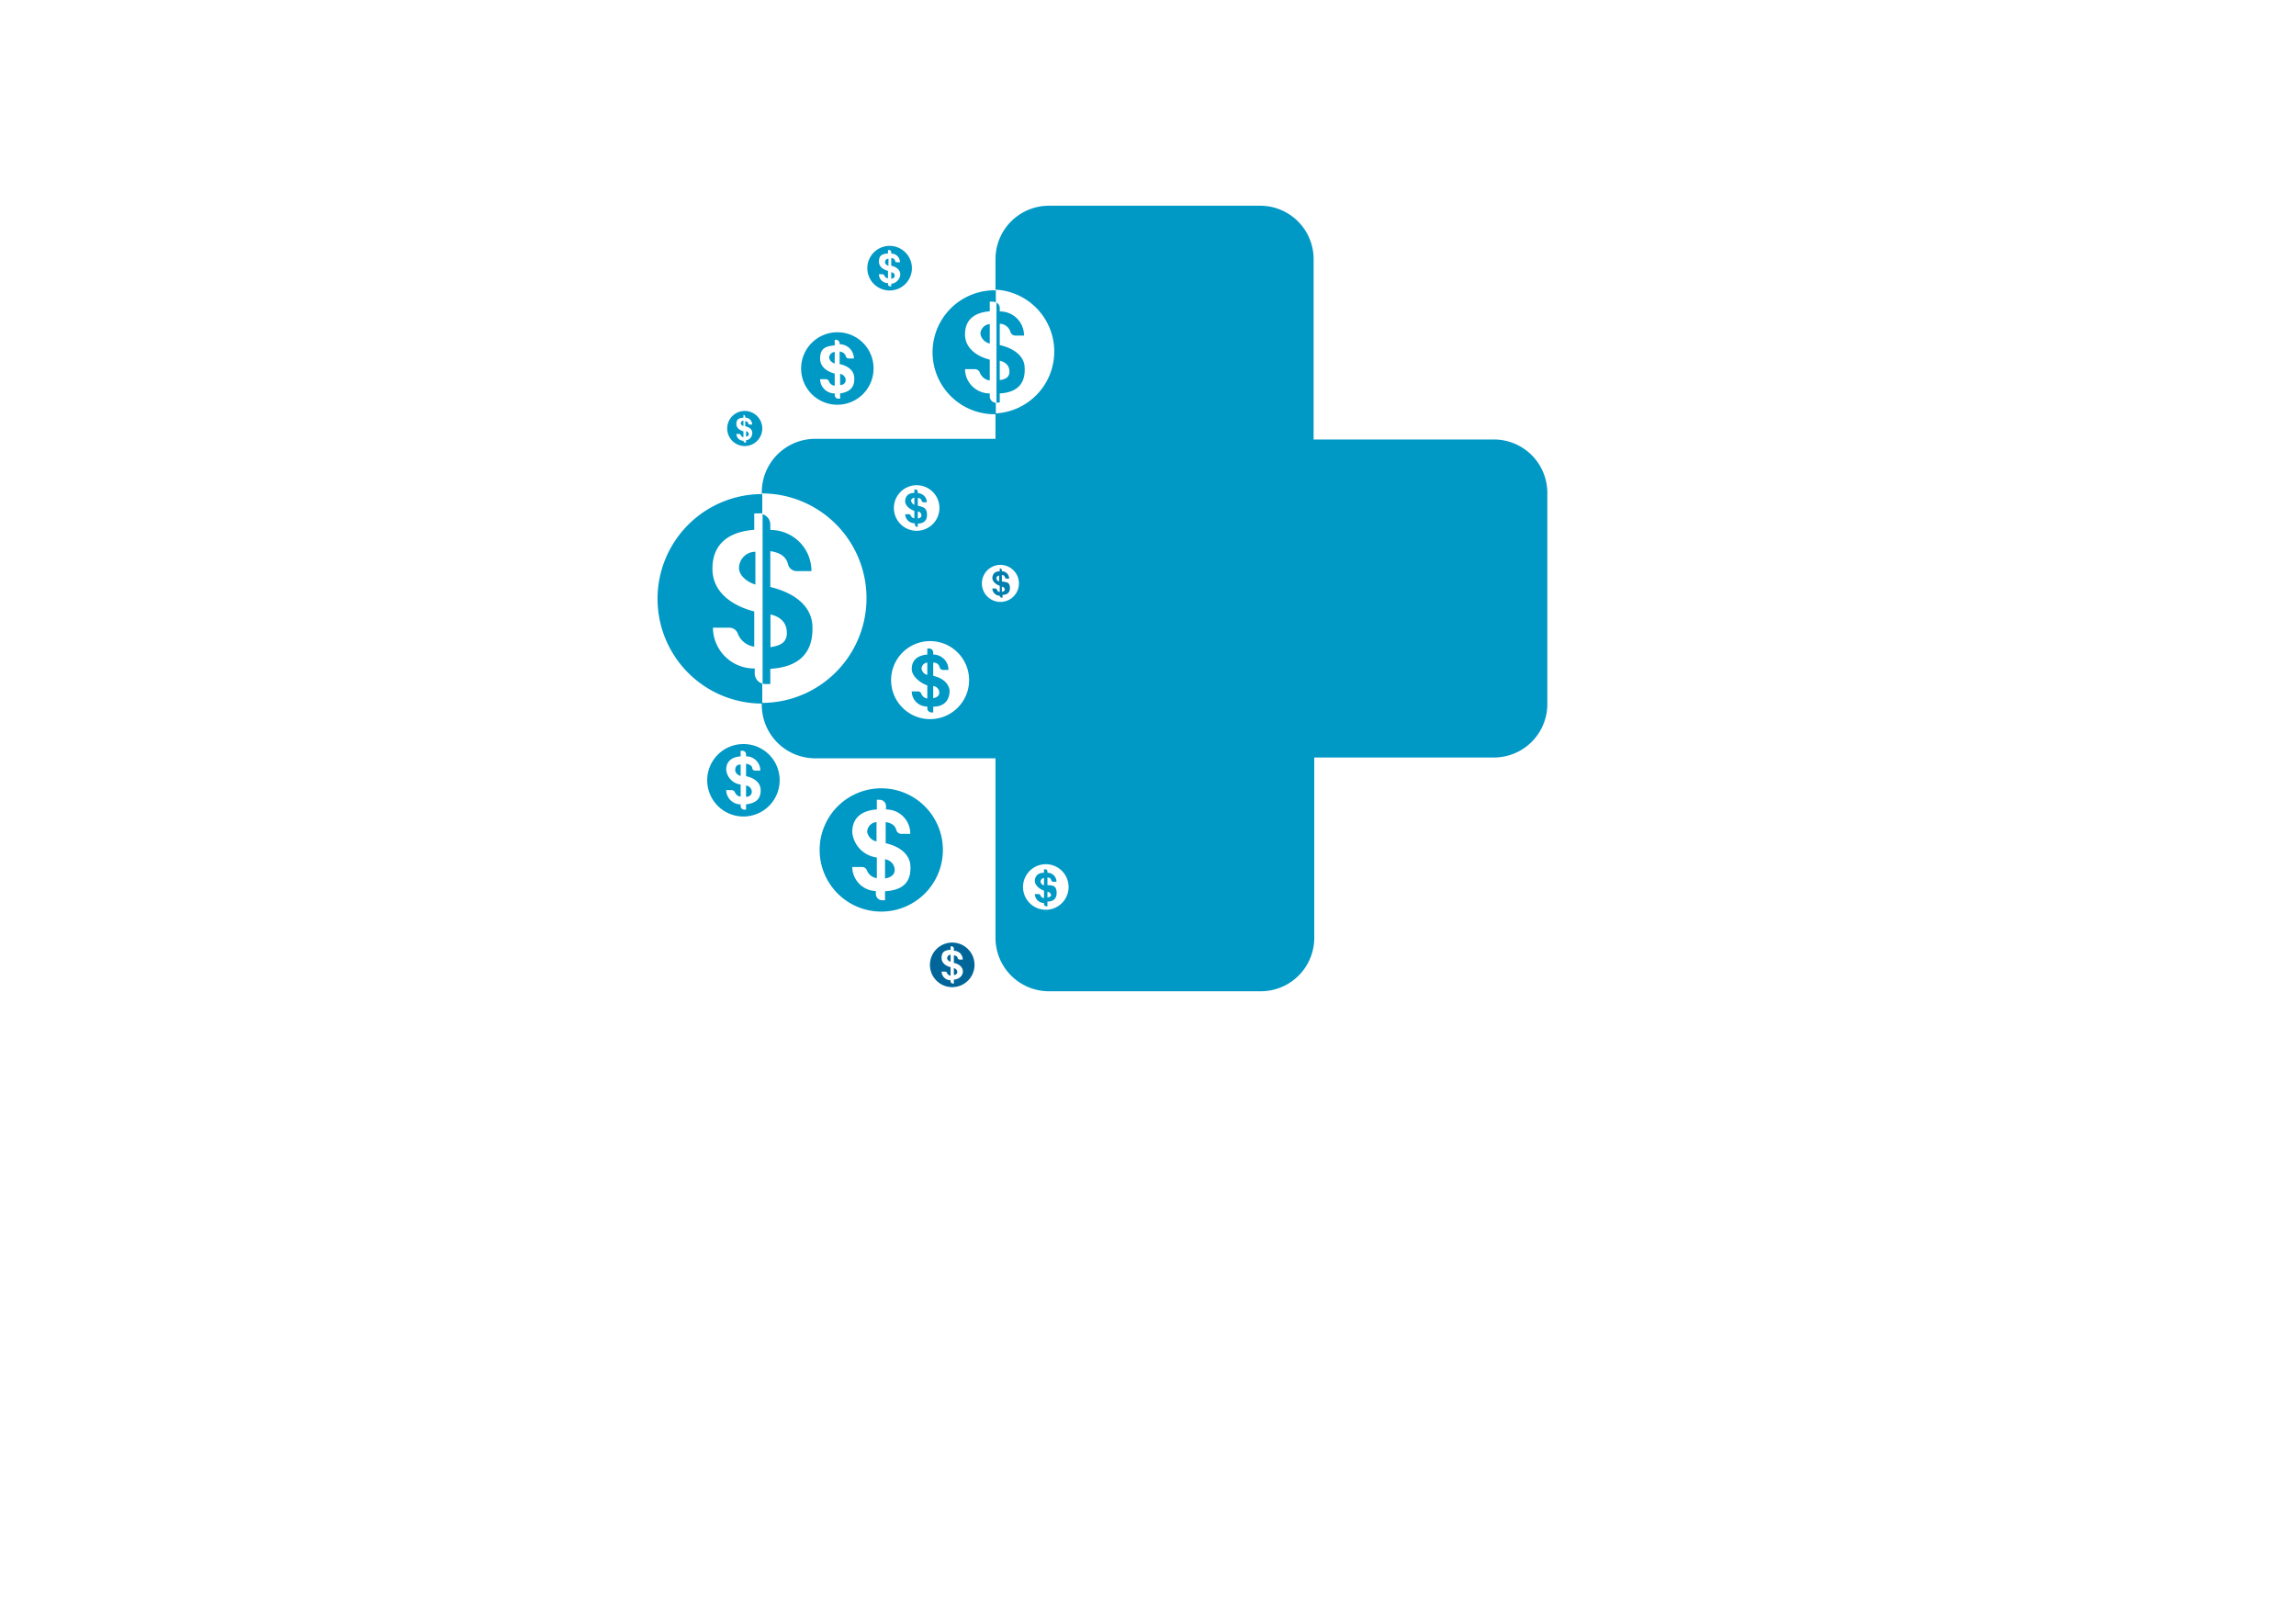<svg width="140.09" height="98.38" xmlns="http://www.w3.org/2000/svg" xmlns:xlink="http://www.w3.org/1999/xlink" data-name="Layer 1">
 <defs>
  <linearGradient y2="9.022" x2="16.231" y1="-8.264" x1="-15.811" id="linear-gradient">
   <stop stop-color="#0098c5" offset="0"/>
   <stop stop-color="#069" offset="1"/>
  </linearGradient>
  <linearGradient xlink:href="#linear-gradient" y2="56.15" x2="73.09" y1="25.37" x1="38.77" id="linear-gradient-2"/>
  <linearGradient xlink:href="#linear-gradient" y2="43.03" x2="84.85" y1="12.26" x1="50.53" id="linear-gradient-3"/>
  <linearGradient xlink:href="#linear-gradient" y2="50.74" x2="77.94" y1="19.96" x1="43.62" id="linear-gradient-4"/>
  <linearGradient xlink:href="#linear-gradient" y2="46.57" x2="81.68" y1="15.8" x1="47.35" id="linear-gradient-5"/>
  <linearGradient xlink:href="#linear-gradient" y2="58.38" x2="71.09" y1="27.61" x1="36.76" id="linear-gradient-6"/>
  <linearGradient xlink:href="#linear-gradient" y2="59.64" x2="69.96" y1="28.86" x1="35.64" id="linear-gradient-7"/>
  <linearGradient xlink:href="#linear-gradient" y2="57.72" x2="71.68" y1="26.95" x1="37.35" id="linear-gradient-8"/>
  <linearGradient xlink:href="#linear-gradient" y2="59.08" x2="70.46" y1="28.3" x1="36.14" id="linear-gradient-9"/>
  <linearGradient xlink:href="#linear-gradient" y2="42.66" x2="85.19" y1="11.88" x1="50.86" id="linear-gradient-10"/>
  <linearGradient xlink:href="#linear-gradient" y2="43.44" x2="84.48" y1="12.66" x1="50.16" id="linear-gradient-11"/>
 </defs>
 <g>
  <title>Layer 1</title>
  <path id="svg_1" fill="#0098c5" d="m51.26,22.8l0,0.69c0.22,0 0.34,-0.15 0.34,-0.3s-0.1,-0.33 -0.34,-0.39z"/>
  <path id="svg_2" fill="#0098c5" d="m50.59,21.83a0.45,0.45 0 0 0 0.34,0.34l0,-0.7a0.37,0.37 0 0 0 -0.34,0.36z"/>
  <path id="svg_3" fill="#0098c5" d="m51.09,20.27a2.21,2.21 0 1 0 2.21,2.2a2.2,2.2 0 0 0 -2.21,-2.2zm0.17,3.73l0,0.32l-0.11,0a0.22,0.22 0 0 1 -0.22,-0.22l0,-0.1a0.88,0.88 0 0 1 -0.89,-0.87l0.36,0a0.21,0.21 0 0 1 0.18,0.13a0.4,0.4 0 0 0 0.35,0.27l0,-0.74c-0.4,-0.1 -0.89,-0.37 -0.89,-0.91s0.22,-0.76 0.89,-0.81l0,-0.34l0.07,0a0.22,0.22 0 0 1 0.23,0.22l0,0.05a0.87,0.87 0 0 1 0.87,0.87l-0.31,0a0.18,0.18 0 0 1 -0.18,-0.13a0.41,0.41 0 0 0 -0.38,-0.29l0,0.76c0.52,0.11 0.87,0.4 0.89,0.81c0.05,0.66 -0.33,0.9 -0.86,0.98z"/>
  <path id="svg_4" fill="#0098c5" d="m45.52,47.92l0,0.69c0.23,0 0.35,-0.15 0.35,-0.3a0.39,0.39 0 0 0 -0.35,-0.39z"/>
  <path id="svg_5" fill="#0098c5" d="m44.86,47c0,0.14 0.14,0.28 0.33,0.34l0,-0.7c-0.19,-0.01 -0.34,0.1 -0.33,0.36z"/>
  <path id="svg_6" fill="#0098c5" d="m45.36,45.39a2.21,2.21 0 1 0 2.21,2.2a2.2,2.2 0 0 0 -2.21,-2.2zm0.16,3.68l0,0.32l-0.1,0a0.22,0.22 0 0 1 -0.23,-0.22l0,-0.1a0.88,0.88 0 0 1 -0.88,-0.87l0.35,0a0.21,0.21 0 0 1 0.18,0.13a0.43,0.43 0 0 0 0.35,0.27l0,-0.74a1,1 0 0 1 -0.88,-0.91c0,-0.4 0.22,-0.76 0.88,-0.81l0,-0.34l0.1,0a0.22,0.22 0 0 1 0.23,0.22l0,0.12a0.86,0.86 0 0 1 0.87,0.87l-0.31,0a0.18,0.18 0 0 1 -0.18,-0.13c0,-0.15 -0.14,-0.25 -0.38,-0.29l0,0.76c0.52,0.11 0.87,0.4 0.89,0.81c0.03,0.64 -0.36,0.84 -0.89,0.91z"/>
  <path id="svg_7" fill="#0098c5" d="m54,52.41l0,1.18c0.39,-0.06 0.59,-0.26 0.59,-0.51s-0.14,-0.57 -0.59,-0.67z"/>
  <path id="svg_8" fill="#0098c5" d="m52.91,50.75a0.73,0.73 0 0 0 0.57,0.58l0,-1.18a0.62,0.62 0 0 0 -0.57,0.6z"/>
  <path id="svg_9" fill="#0098c5" d="m53.77,48.09a3.76,3.76 0 1 0 3.76,3.76a3.76,3.76 0 0 0 -3.76,-3.76zm0.23,6.28l0,0.55l-0.17,0a0.39,0.39 0 0 1 -0.39,-0.39l0,-0.17a1.49,1.49 0 0 1 -1.44,-1.47l0.6,0a0.31,0.31 0 0 1 0.3,0.22a0.76,0.76 0 0 0 0.6,0.46l0,-1.26a1.72,1.72 0 0 1 -1.5,-1.55c0,-0.69 0.37,-1.3 1.5,-1.38l0,-0.59l0.18,0a0.39,0.39 0 0 1 0.38,0.39l0,0.2a1.47,1.47 0 0 1 1.48,1.49l-0.54,0a0.32,0.32 0 0 1 -0.31,-0.23c-0.07,-0.25 -0.23,-0.42 -0.65,-0.49l0,1.29c0.88,0.2 1.48,0.69 1.51,1.39c0.05,1.07 -0.55,1.48 -1.55,1.54z"/>
  <path id="svg_10" fill="#0098c5" d="m54.38,16.6l0,0.4c0.14,0 0.21,-0.1 0.21,-0.19s-0.06,-0.17 -0.21,-0.21z"/>
  <path id="svg_11" fill="#0098c5" d="m54,16a0.25,0.25 0 0 0 0.21,0.21l0,-0.43c-0.15,0.03 -0.21,0.09 -0.21,0.22z"/>
  <path id="svg_12" fill="#0098c5" d="m54.28,15a1.36,1.36 0 1 0 1.36,1.36a1.36,1.36 0 0 0 -1.36,-1.36zm0.1,2.27l0,0.2l-0.06,0a0.14,0.14 0 0 1 -0.14,-0.14l0,-0.06a0.54,0.54 0 0 1 -0.55,-0.54l0.22,0a0.13,0.13 0 0 1 0.11,0.08a0.27,0.27 0 0 0 0.22,0.17l0,-0.46c-0.25,-0.06 -0.55,-0.22 -0.55,-0.56s0.14,-0.47 0.55,-0.5l0,-0.21l0.06,0a0.14,0.14 0 0 1 0.14,0.14l0,0.08a0.52,0.52 0 0 1 0.53,0.53l-0.19,0a0.12,0.12 0 0 1 -0.11,-0.08c0,-0.09 -0.08,-0.16 -0.23,-0.18l0,0.47c0.32,0.07 0.53,0.25 0.55,0.5s-0.22,0.58 -0.55,0.6l0,-0.04z"/>
  <path id="svg_13" fill="#069" d="m58.2,59.06l0,0.42c0.14,0 0.21,-0.09 0.21,-0.18s-0.06,-0.21 -0.21,-0.24z"/>
  <path id="svg_14" fill="#069" d="m57.79,58.46c0,0.08 0.09,0.17 0.21,0.21l0,-0.43a0.22,0.22 0 0 0 -0.21,0.22z"/>
  <path id="svg_15" fill="#069" d="m58.1,57.5a1.36,1.36 0 1 0 1.36,1.36a1.36,1.36 0 0 0 -1.36,-1.36zm0.1,2.26l0,0.24l-0.06,0a0.14,0.14 0 0 1 -0.14,-0.14l0,-0.06a0.55,0.55 0 0 1 -0.55,-0.53l0.22,0a0.12,0.12 0 0 1 0.11,0.08a0.27,0.27 0 0 0 0.22,0.17l0,-0.52c-0.25,-0.06 -0.55,-0.23 -0.55,-0.56s0.14,-0.47 0.55,-0.5l0,-0.21l0.06,0a0.14,0.14 0 0 1 0.14,0.14l0,0.13a0.53,0.53 0 0 1 0.54,0.54l-0.19,0a0.14,0.14 0 0 1 -0.12,-0.09c0,-0.09 -0.08,-0.15 -0.23,-0.17l0,0.46c0.32,0.07 0.54,0.25 0.55,0.51s-0.22,0.49 -0.55,0.51z"/>
  <path id="svg_16" fill="#0098c5" d="m45.52,26.3l0,0.33c0.11,0 0.17,-0.07 0.17,-0.14s-0.06,-0.16 -0.17,-0.19z"/>
  <path id="svg_17" fill="#0098c5" d="m45.2,25.83c0,0.06 0.07,0.13 0.16,0.16l0,-0.33a0.17,0.17 0 0 0 -0.16,0.17z"/>
  <path id="svg_18" fill="#0098c5" d="m45.44,25.07a1.07,1.07 0 1 0 1.07,1.07a1.07,1.07 0 0 0 -1.07,-1.07zm0.08,1.78l0,0.15l-0.05,0a0.11,0.11 0 0 1 -0.11,-0.11l0,0a0.43,0.43 0 0 1 -0.43,-0.42l0.17,0a0.1,0.1 0 0 1 0.09,0.06a0.23,0.23 0 0 0 0.17,0.14l0,-0.36c-0.19,-0.05 -0.43,-0.18 -0.43,-0.44s0.11,-0.37 0.43,-0.39l0,-0.17l0,0a0.11,0.11 0 0 1 0.11,0.11l0,0.06a0.41,0.41 0 0 1 0.42,0.42l-0.15,0a0.1,0.1 0 0 1 -0.09,-0.07c0,-0.07 -0.06,-0.12 -0.18,-0.14l0,0.31c0.25,0.06 0.42,0.19 0.43,0.39s-0.12,0.45 -0.38,0.46z"/>
  <path id="svg_19" fill="url(#linear-gradient)" d="m61.13,35.47l0,-0.39c0.13,0 0.17,0.07 0.19,0.15a0.14,0.14 0 0 0 0.1,0.07l0.15,0a0.44,0.44 0 0 0 -0.44,-0.45l0,-0.06a0.11,0.11 0 0 0 -0.11,-0.11l-0.02,0l0,0.17c-0.33,0 -0.45,0.21 -0.45,0.42s0.25,0.41 0.45,0.46l0,0.38c-0.11,0 -0.16,-0.09 -0.17,-0.14a0.11,0.11 0 0 0 -0.1,-0.07l-0.18,0a0.45,0.45 0 0 0 0.45,0.44l0,0a0.12,0.12 0 0 0 0.12,0.12l0.05,0l0,-0.17c0.27,0 0.47,-0.13 0.45,-0.46s-0.22,-0.31 -0.49,-0.36zm-0.17,0a0.25,0.25 0 0 1 -0.17,-0.18a0.19,0.19 0 0 1 0.17,-0.18l0,0.36zm0.17,0.67l0,-0.35a0.2,0.2 0 0 1 0.18,0.2c0,0.01 -0.06,0.1 -0.18,0.12l0,0.03z"/>
  <path id="svg_20" fill="url(#linear-gradient-2)" d="m56.94,41.23l0,-0.81c0.26,0 0.36,0.15 0.4,0.31a0.22,0.22 0 0 0 0.2,0.14l0.33,0a0.93,0.93 0 0 0 -0.93,-0.94l0,-0.12a0.25,0.25 0 0 0 -0.25,-0.25l-0.11,0l0,0.37c-0.71,0.06 -0.95,0.44 -0.95,0.88s0.52,0.86 0.95,1l0,0.8a0.44,0.44 0 0 1 -0.37,-0.3a0.21,0.21 0 0 0 -0.19,-0.13l-0.39,0a0.93,0.93 0 0 0 0.95,0.92l0,0.11a0.25,0.25 0 0 0 0.25,0.25l0.11,0l0,-0.35c0.57,0 1,-0.29 1,-1c-0.07,-0.45 -0.45,-0.76 -1,-0.88zm-0.36,-0.06a0.45,0.45 0 0 1 -0.35,-0.37a0.38,0.38 0 0 1 0.35,-0.38l0,0.75zm0.36,1.42l0,-0.74a0.41,0.41 0 0 1 0.37,0.42c0,0.16 -0.13,0.28 -0.37,0.32z"/>
  <path id="svg_21" fill="url(#linear-gradient-3)" d="m60.78,24.56l0.22,0l0,-0.56c0.91,-0.05 1.57,-0.46 1.52,-1.55c0,-0.71 -0.64,-1.2 -1.52,-1.4l0,-1.3a0.69,0.69 0 0 1 0.65,0.5a0.32,0.32 0 0 0 0.31,0.22l0.52,0a1.46,1.46 0 0 0 -1.48,-1.47l0,-0.2a0.38,0.38 0 0 0 -0.2,-0.34l0,6.1l-0.02,0zm0.22,-2.56c0.41,0.11 0.59,0.34 0.59,0.67s-0.21,0.46 -0.59,0.52l0,-1.19z"/>
  <path id="svg_22" fill="url(#linear-gradient-4)" d="m55.82,31.92l0,0.08a0.15,0.15 0 0 0 0.15,0.14l0.03,0l0,-0.2c0.34,0 0.58,-0.17 0.56,-0.57s-0.23,-0.44 -0.56,-0.52l0,-0.47c0.15,0 0.21,0.08 0.24,0.18a0.11,0.11 0 0 0 0.11,0.08l0.2,0a0.55,0.55 0 0 0 -0.55,-0.55l0,-0.09a0.14,0.14 0 0 0 -0.14,-0.14l-0.07,0l0,0.21c-0.42,0 -0.56,0.26 -0.56,0.52s0.31,0.5 0.56,0.57l0,0.46a0.27,0.27 0 0 1 -0.22,-0.17a0.13,0.13 0 0 0 -0.11,-0.08l-0.23,0a0.57,0.57 0 0 0 0.59,0.55zm0.18,-0.72a0.24,0.24 0 0 1 0.22,0.24c0,0.1 -0.08,0.17 -0.22,0.19l0,-0.43zm-0.42,-0.62a0.23,0.23 0 0 1 0.21,-0.22l0,0.44c-0.09,-0.04 -0.18,-0.13 -0.18,-0.22l-0.03,0z"/>
  <path id="svg_23" fill="url(#linear-gradient-5)" d="m91.15,26.81l-11,0l0,-11a3.26,3.26 0 0 0 -3.26,-3.26l-12.89,0a3.26,3.26 0 0 0 -3.26,3.26l0,1.86a3.78,3.78 0 0 1 0,7.55l0,1.55l-11,0a3.26,3.26 0 0 0 -3.26,3.26l0,0.07a6.39,6.39 0 0 1 0,12.78l0,0.12a3.26,3.26 0 0 0 3.26,3.26l11,0l0,11a3.26,3.26 0 0 0 3.26,3.21l12.93,0a3.26,3.26 0 0 0 3.26,-3.26l0,-11l11,0a3.26,3.26 0 0 0 3.22,-3.21l0,-12.93a3.26,3.26 0 0 0 -3.26,-3.26zm-35.22,2.79a1.39,1.39 0 1 1 -1.39,1.4a1.39,1.39 0 0 1 1.39,-1.4zm0.83,14.27a2.38,2.38 0 1 1 2.37,-2.38a2.38,2.38 0 0 1 -2.37,2.38zm4.29,-7.15a1.13,1.13 0 1 1 1.12,-1.13a1.13,1.13 0 0 1 -1.12,1.13zm2.76,18.78a1.39,1.39 0 1 1 1.39,-1.39a1.39,1.39 0 0 1 -1.39,1.39z"/>
  <path id="svg_24" fill="url(#linear-gradient-6)" d="m46.71,41.73l0.29,0l0,-0.93c1.54,-0.09 2.65,-0.79 2.57,-2.63c-0.06,-1.19 -1.07,-2 -2.57,-2.36l0,-2.19c0.7,0.11 1,0.41 1.09,0.84a0.55,0.55 0 0 0 0.53,0.38l0.89,0a2.5,2.5 0 0 0 -2.51,-2.51l0,-0.33a0.66,0.66 0 0 0 -0.47,-0.63l0,10.33a0.47,0.47 0 0 0 0.18,0.03zm0.3,-4.25c0.69,0.17 1,0.57 1,1.13s-0.35,0.77 -1,0.87l0,-2z"/>
  <path id="svg_25" fill="url(#linear-gradient-7)" d="m63.91,54l0,-0.47c0.15,0 0.21,0.08 0.24,0.18a0.11,0.11 0 0 0 0.11,0.08l0.2,0a0.55,0.55 0 0 0 -0.55,-0.55l0,-0.07a0.14,0.14 0 0 0 -0.14,-0.14l-0.07,0l0,0.21c-0.42,0 -0.56,0.26 -0.56,0.51s0.31,0.51 0.56,0.58l0,0.46a0.27,0.27 0 0 1 -0.22,-0.17a0.12,0.12 0 0 0 -0.11,-0.08l-0.23,0a0.57,0.57 0 0 0 0.56,0.55l0,0.06a0.15,0.15 0 0 0 0.15,0.14l0.06,0l0,-0.29c0.34,0 0.58,-0.17 0.56,-0.57s-0.23,-0.43 -0.56,-0.43zm-0.21,0c-0.12,0 -0.21,-0.13 -0.21,-0.22a0.23,0.23 0 0 1 0.21,-0.22l0,0.44zm0.21,0.83l0,-0.43a0.24,0.24 0 0 1 0.22,0.24c0,0.02 -0.08,0.09 -0.22,0.11l0,0.08z"/>
  <path id="svg_26" fill="url(#linear-gradient-8)" d="m45.09,34.66c0,0.4 0.42,0.82 1,1l0,-2a1,1 0 0 0 -1,1z"/>
  <path id="svg_27" fill="url(#linear-gradient-9)" d="m46.05,41.07l0,-0.29a2.51,2.51 0 0 1 -2.55,-2.49l1,0a0.55,0.55 0 0 1 0.52,0.37a1.26,1.26 0 0 0 1,0.79l0,-2.15c-1.16,-0.29 -2.56,-1.06 -2.55,-2.62c0,-1.18 0.63,-2.21 2.55,-2.36l0,-1l0.3,0a0.58,0.58 0 0 1 0.19,0l0,-1.18l0,0a6.39,6.39 0 1 0 0,12.78l0,0l0,-1.22a0.65,0.65 0 0 1 -0.46,-0.63z"/>
  <path id="svg_28" fill="url(#linear-gradient-10)" d="m59.82,20.38a0.76,0.76 0 0 0 0.57,0.58l0,-1.19a0.62,0.62 0 0 0 -0.57,0.61z"/>
  <path id="svg_29" fill="url(#linear-gradient-11)" d="m60.39,24.17l0,-0.17a1.5,1.5 0 0 1 -1.51,-1.48l0.61,0a0.33,0.33 0 0 1 0.3,0.22a0.75,0.75 0 0 0 0.6,0.47l0,-1.27c-0.68,-0.17 -1.51,-0.63 -1.51,-1.55c0,-0.7 0.37,-1.31 1.51,-1.4l0,-0.59l0.18,0a0.33,0.33 0 0 1 0.19,0.06l0,-0.75l-0.08,0a3.78,3.78 0 0 0 0,7.56l0.08,0l0,-0.7a0.39,0.39 0 0 1 -0.37,-0.4z"/>

 </g>
</svg>